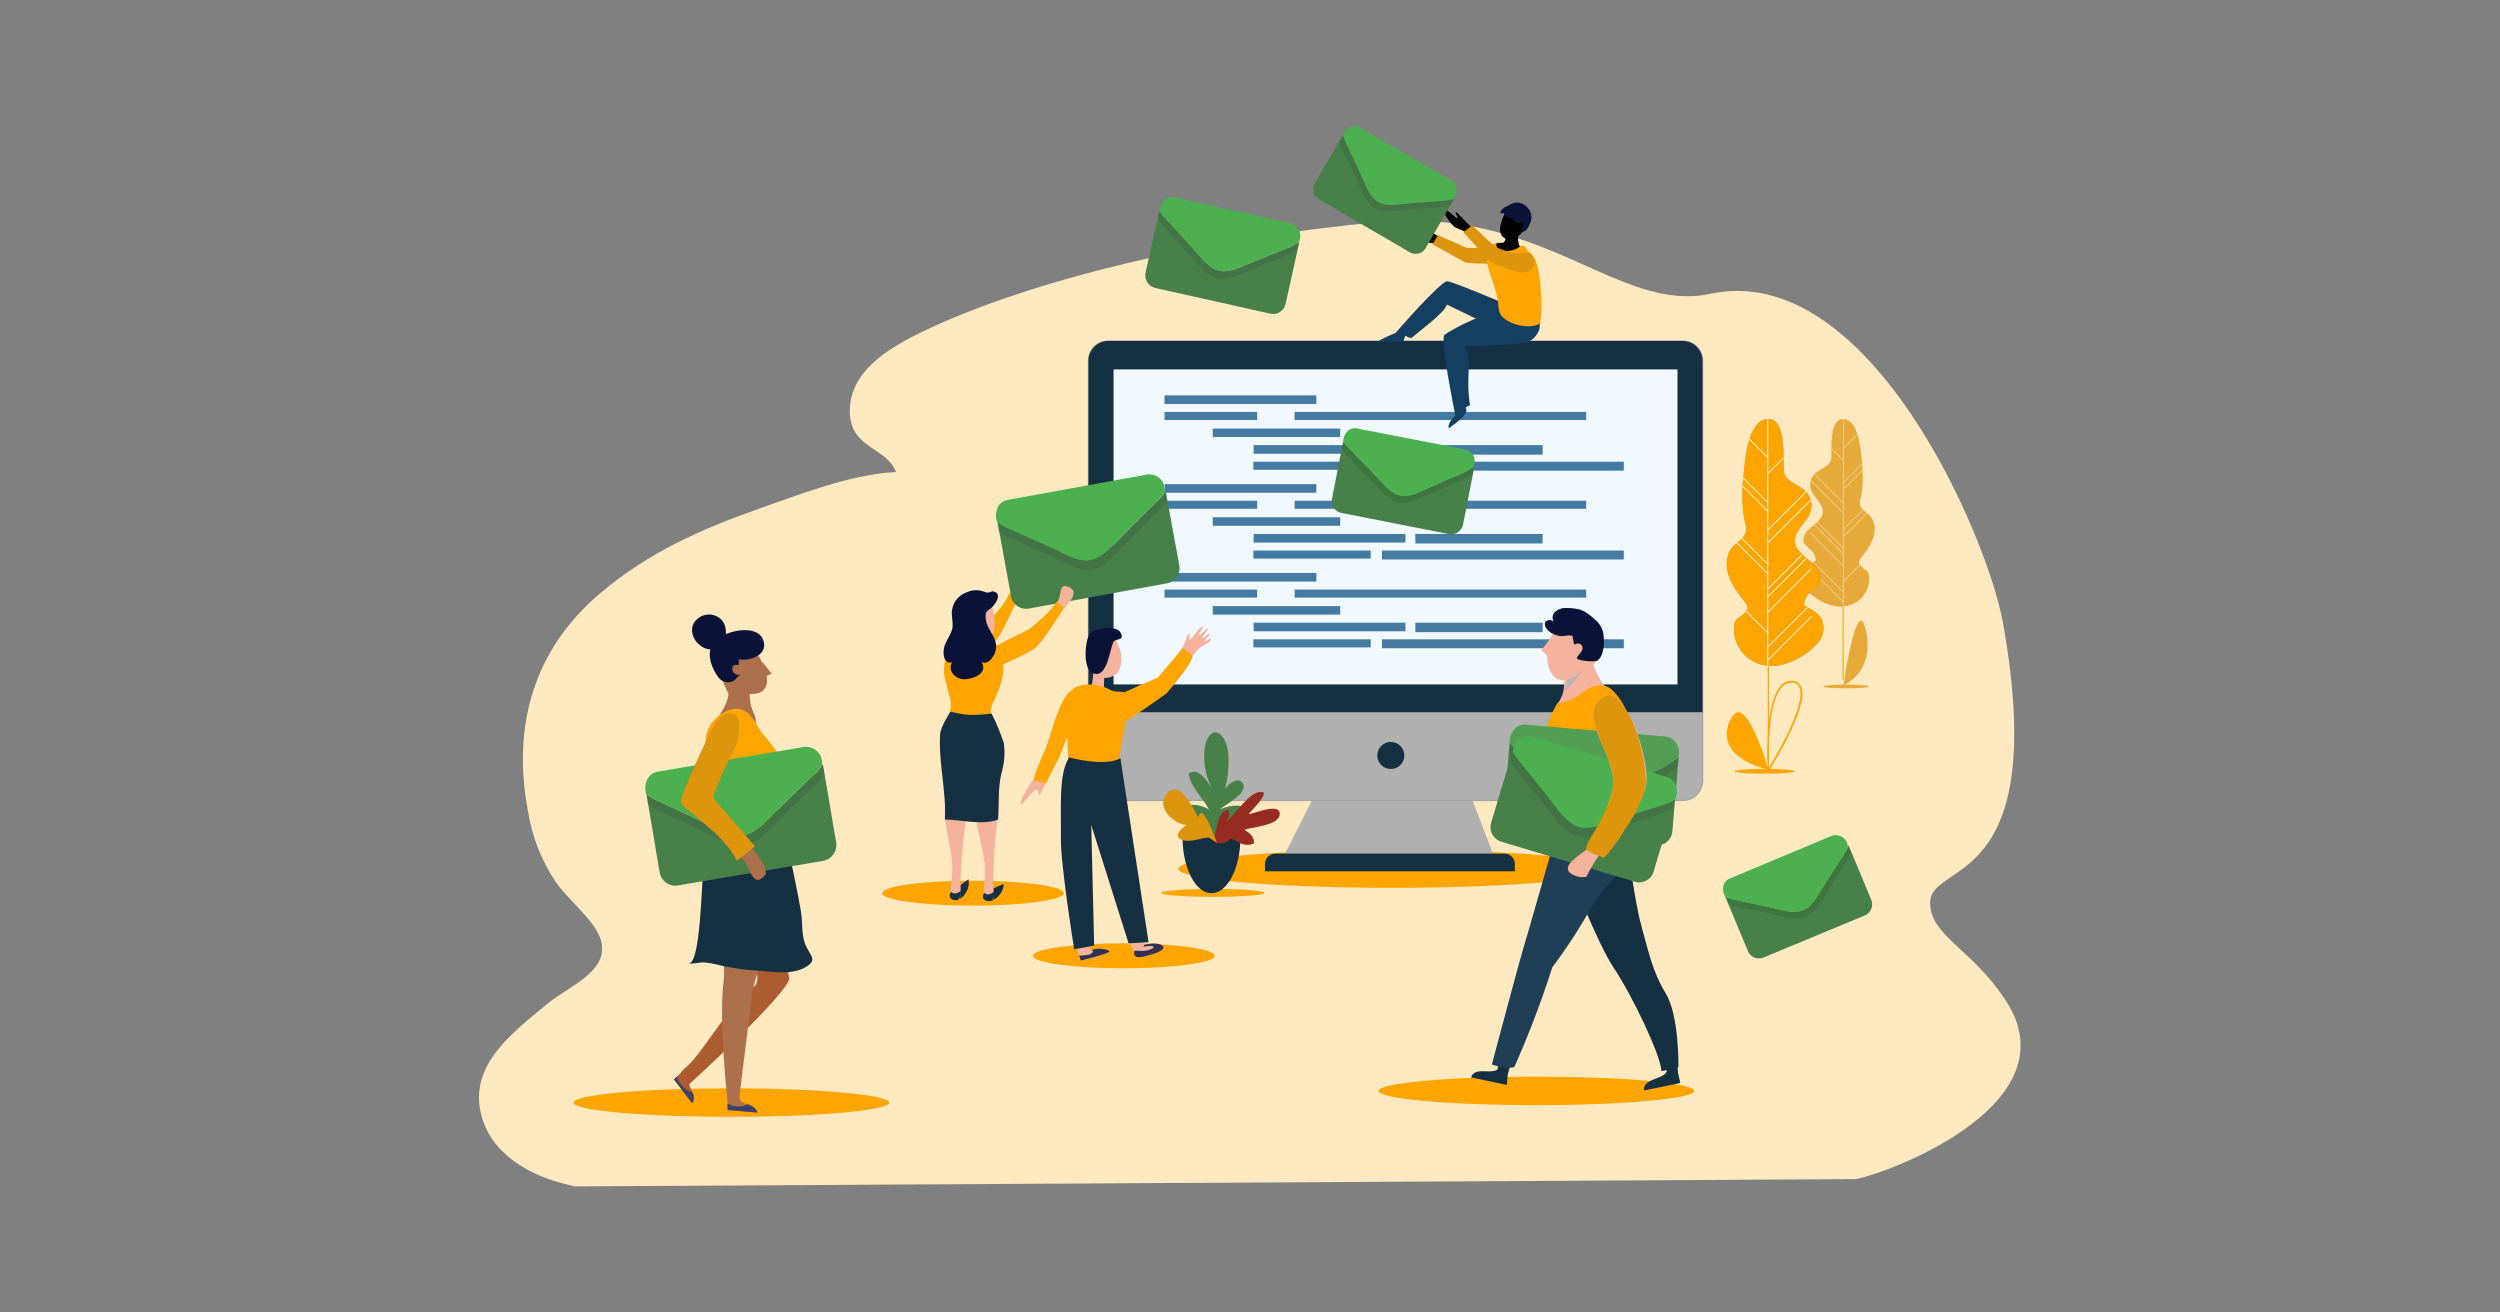 <?xml version="1.0" encoding="UTF-8" standalone="no"?>
<!DOCTYPE svg PUBLIC "-//W3C//DTD SVG 1.1//EN" "http://www.w3.org/Graphics/SVG/1.1/DTD/svg11.dtd">
<svg width="100%" height="100%" viewBox="0 0 1200 630" version="1.1" xmlns="http://www.w3.org/2000/svg" xmlns:xlink="http://www.w3.org/1999/xlink" xml:space="preserve" xmlns:serif="http://www.serif.com/" style="fill-rule:evenodd;clip-rule:evenodd;stroke-linejoin:round;stroke-miterlimit:2;">
    <rect x="0" y="0" width="1200" height="630" fill="#808080" stroke="none"/>
    <g transform="matrix(2.28,0,0,2.28,-110.456,4.84)">
        <g id="Layer_2">
            <g id="Layer_4">
                <path d="M408.554,59.725C389.148,63.86 373.69,41.61 339.21,44.61C303.83,47.7 265.91,56.54 242.84,67.61C235.79,71 226.94,76.05 227.38,85C227.75,92.43 235.13,92 237.07,97.26C227.89,97.64 216.7,101.97 208.07,105.03C195.88,109.35 184.99,114.18 174.91,122.68C160.85,134.52 156.22,150.55 159.58,168.56C160.424,173.925 162.424,179.044 165.44,183.56C167.89,187.15 173.16,191.21 174.71,195.13C177.47,202.13 168.22,205.43 163.76,209.13C156.58,215.13 147.19,221.87 149.71,232.38C151.77,240.95 160.21,245.52 168.17,247.32C168.52,247.4 168.92,247.51 169.34,247.64L439.244,246.108C448.55,244.017 484.187,229.701 470.902,208.814C463.825,197.689 454.81,195.013 454.79,187.944C454.766,178.988 480.151,185.609 470.168,129.202C466.931,110.91 441.991,52.602 408.554,59.725Z" style="fill:rgb(255,233,192);fill-rule:nonzero;"/>
                <g transform="matrix(-0.759,0,0,0.759,755.791,20.764)">
                    <g transform="matrix(1,0,0,1,1,1.13687e-13)">
                        <path d="M418.21,137.79C414.702,136.843 412.308,133.549 412.49,129.92C412.61,127.92 413.49,128.19 414.69,126.99C415.89,125.79 415.27,125.25 414.19,123.84C412.19,121.27 410.36,118.37 411.19,114.94C411.95,111.7 415.79,111.75 414.95,108.36C413.85,104 414.29,99.66 414.79,95.18C415.09,92.57 416.04,86.18 419.65,86.07C423.05,85.98 422.88,92.32 422.95,94.47C423.02,96.47 422.59,97.86 424.13,98.98C426.13,100.43 428.37,100.91 428.78,103.79C429.27,107.2 425.5,108.63 425.31,111.65C425.16,114.16 428.75,115.65 430.02,117.65C432.42,121.52 427.75,121.55 427.36,124.65C427.314,124.836 427.229,125.01 427.11,125.16C428.42,126.16 430.22,126.67 430.97,128.26C431.734,130.021 431.335,132.081 429.97,133.43C427.4,136.29 422.57,138.82 418.71,137.9L418.21,137.79Z" style="fill:rgb(230,170,59);fill-opacity:0.3;fill-rule:nonzero;"/>
                    </g>
                    <g transform="matrix(1,0,0,1,1,1.13687e-13)">
                        <path d="M418.21,137.79C414.702,136.843 412.308,133.549 412.49,129.92C412.61,127.92 413.49,128.19 414.69,126.99C415.89,125.79 415.27,125.25 414.19,123.84C412.19,121.27 410.36,118.37 411.19,114.94C411.95,111.7 415.79,111.75 414.95,108.36C413.85,104 414.29,99.66 414.79,95.18C415.09,92.57 416.04,86.18 419.65,86.07C423.05,85.98 422.88,92.32 422.95,94.47C423.02,96.47 422.59,97.86 424.13,98.98C426.13,100.43 428.37,100.91 428.78,103.79C429.27,107.2 425.5,108.63 425.31,111.65C425.16,114.16 428.75,115.65 430.02,117.65C432.42,121.52 427.75,121.55 427.36,124.65C427.314,124.836 427.229,125.01 427.11,125.16C428.42,126.16 430.22,126.67 430.97,128.26C431.734,130.021 431.335,132.081 429.97,133.43C427.4,136.29 422.57,138.82 418.71,137.9L418.21,137.79Z" style="fill:rgb(230,170,59);fill-rule:nonzero;"/>
                    </g>
                    <path d="M426.29,160.26C426.29,160.54 423.44,160.77 419.92,160.77C416.4,160.77 413.56,160.54 413.56,160.26C413.56,159.98 416.41,159.74 419.92,159.74C423.43,159.74 426.29,160 426.29,160.26Z" style="fill:rgb(230,170,59);fill-rule:nonzero;"/>
                    <g transform="matrix(1,0,0,1,1,1.13687e-13)">
                        <rect x="419.53" y="86.07" width="0.17" height="72.3" style="fill:rgb(241,219,178);"/>
                    </g>
                    <g transform="matrix(1,0,0,1,1,1.13687e-13)">
                        <path d="M419.68,112.26L428.68,103.26L428.62,103.07L419.62,112.07L419.68,112.26Z" style="fill:rgb(241,219,178);fill-rule:nonzero;"/>
                    </g>
                    <g transform="matrix(1,0,0,1,1,1.13687e-13)">
                        <path d="M419.68,109.52L427.68,101.52L427.56,101.4L419.56,109.4L419.68,109.52Z" style="fill:rgb(241,219,178);fill-rule:nonzero;"/>
                    </g>
                    <g transform="matrix(1,0,0,1,1,1.13687e-13)">
                        <path d="M419.68,121.94L426.94,114.68L426.81,114.56L419.56,121.82L419.68,121.94Z" style="fill:rgb(241,219,178);fill-rule:nonzero;"/>
                    </g>
                    <g transform="matrix(1,0,0,1,1,1.13687e-13)">
                        <path d="M419.56,97.52L419.68,97.64L422.92,94.4L422.92,94.16L419.56,97.52Z" style="fill:rgb(241,219,178);fill-rule:nonzero;"/>
                    </g>
                    <g transform="matrix(1,0,0,1,1,1.13687e-13)">
                        <path d="M419.56,123.47L419.68,123.59L427.82,115.45L427.68,115.34L419.56,123.47Z" style="fill:rgb(241,219,178);fill-rule:nonzero;"/>
                    </g>
                    <g transform="matrix(1,0,0,1,1,1.13687e-13)">
                        <path d="M428.78,127.58L419.56,136.8L419.68,136.93L428.9,127.7L428.78,127.58Z" style="fill:rgb(241,219,178);fill-rule:nonzero;"/>
                    </g>
                    <g transform="matrix(0.707,-0.707,0.707,0.707,38.84,335.77)">
                        <rect x="417.71" y="122.12" width="13.05" height="0.17" style="fill:rgb(241,219,178);"/>
                    </g>
                    <g transform="matrix(1,0,0,1,1,1.13687e-13)">
                        <path d="M419.77,116.71L414.22,111.16L414.1,111.28L419.65,116.83L419.77,116.71Z" style="fill:rgb(241,219,178);fill-rule:nonzero;"/>
                    </g>
                    <g transform="matrix(1,0,0,1,1,1.13687e-13)">
                        <path d="M419.77,118.72L413.17,112.11L413.03,112.22L419.65,118.84L419.77,118.72Z" style="fill:rgb(241,219,178);fill-rule:nonzero;"/>
                    </g>
                    <g transform="matrix(1,0,0,1,1,1.13687e-13)">
                        <path d="M419.77,131.14L415.12,126.49C415.09,126.542 415.057,126.592 415.02,126.64L419.65,131.26L419.77,131.14Z" style="fill:rgb(241,219,178);fill-rule:nonzero;"/>
                    </g>
                    <g transform="matrix(1,0,0,1,1,1.13687e-13)">
                        <path d="M419.56,134.06L419.68,134.18L428.06,125.8L427.91,125.72L419.56,134.06Z" style="fill:rgb(241,219,178);fill-rule:nonzero;"/>
                    </g>
                    <g transform="matrix(1,0,0,1,1,1.13687e-13)">
                        <path d="M415.7,90.41L419.65,94.35L419.77,94.23L415.77,90.23L415.7,90.41Z" style="fill:rgb(241,219,178);fill-rule:nonzero;"/>
                    </g>
                    <g transform="matrix(1,0,0,1,1,1.13687e-13)">
                        <path d="M419.77,103.73L414.43,98.39L414.43,98.62L419.67,103.85L419.77,103.73Z" style="fill:rgb(241,219,178);fill-rule:nonzero;"/>
                    </g>
                    <g transform="matrix(1,0,0,1,1,1.13687e-13)">
                        <path d="M419.77,105.56L414.3,100.09C414.305,100.17 414.305,100.25 414.3,100.33L419.66,105.68L419.77,105.56Z" style="fill:rgb(241,219,178);fill-rule:nonzero;"/>
                    </g>
                    <g transform="matrix(1,0,0,1,1,1.13687e-13)">
                        <rect x="419.58" y="138.04" width="0.28" height="20.33" style="fill:rgb(254,165,0);"/>
                    </g>
                    <g transform="matrix(0.765,0,0,1.487,98.765,-77.856)">
                        <path d="M420.71,159.89C420.71,159.89 415.71,142.03 412.54,149.83C410.627,154.536 413.997,157.226 416.971,158.619C418.926,159.534 420.71,159.89 420.71,159.89Z" style="fill:rgb(230,170,59);fill-rule:nonzero;"/>
                    </g>
                </g>
                <path d="M235.64,230C235.64,231.64 220.76,233 202.42,233C184.08,233 169.18,231.67 169.18,230C169.18,228.33 184.07,227 202.42,227C220.77,227 235.64,228.4 235.64,230Z" style="fill:rgb(254,165,0);fill-rule:nonzero;"/>
                <path d="M405.13,227.54C405.13,229.18 390.26,230.54 371.91,230.54C353.56,230.54 338.67,229.21 338.67,227.54C338.67,225.87 353.56,224.54 371.91,224.54C390.26,224.54 405.13,225.9 405.13,227.54Z" style="fill:rgb(254,165,0);fill-rule:nonzero;"/>
                <path d="M272.42,185.91C272.42,187.36 263.86,188.54 253.3,188.54C242.74,188.54 234.19,187.36 234.19,185.91C234.19,184.46 242.75,183.28 253.3,183.28C263.85,183.28 272.42,184.46 272.42,185.91Z" style="fill:rgb(254,165,0);fill-rule:nonzero;"/>
                <path d="M304.16,199.1C304.16,200.55 295.6,201.73 285.04,201.73C274.48,201.73 265.93,200.55 265.93,199.1C265.93,197.65 274.49,196.47 285.04,196.47C295.59,196.47 304.16,197.65 304.16,199.1Z" style="fill:rgb(254,165,0);fill-rule:nonzero;"/>
                <path d="M386.53,180.79C386.53,183.01 366.38,184.79 341.53,184.79C316.68,184.79 296.53,182.98 296.53,180.79C296.53,178.6 316.69,176.79 341.53,176.79C366.37,176.79 386.53,178.57 386.53,180.79Z" style="fill:rgb(254,165,0);fill-rule:nonzero;"/>
                <path d="M320.05,49.86C315.91,51.493 312.753,52.773 310.58,53.7C309.85,54.03 309.26,54.27 308.82,54.44C308.255,54.641 307.673,54.789 307.08,54.88C306.453,55.01 305.807,55.01 305.18,54.88C304.559,54.732 303.974,54.46 303.46,54.08C302.967,53.741 302.506,53.36 302.08,52.94C301.75,52.59 301.32,52.12 300.8,51.52C299.56,50.1 297.253,47.593 293.88,44C293.357,43.461 292.906,42.856 292.54,42.2L289.61,55.28C289.295,56.725 290.218,58.174 291.66,58.5L315.9,63.92C316.586,64.082 317.309,63.955 317.9,63.57C318.509,63.191 318.938,62.581 319.09,61.88L322,48.79C321.38,49.227 320.708,49.586 320,49.86L320.05,49.86Z" style="fill:rgb(72,128,74);fill-rule:nonzero;"/>
                <path d="M293.47,45.69C296.837,49.283 299.143,51.787 300.39,53.2C300.91,53.8 301.34,54.27 301.67,54.62C302.096,55.04 302.557,55.421 303.05,55.76C303.566,56.138 304.15,56.412 304.77,56.57C305.4,56.7 306.05,56.7 306.68,56.57C307.269,56.477 307.848,56.33 308.41,56.13C308.86,55.96 309.41,55.72 310.17,55.39C312.343,54.463 315.503,53.183 319.65,51.55C320.306,51.289 320.931,50.954 321.51,50.55C321.622,50.299 321.709,50.038 321.77,49.77C322.088,48.34 321.192,46.899 319.77,46.55L295.53,41.12C294.788,40.909 293.988,41.065 293.38,41.54C292.774,42.053 292.364,42.76 292.22,43.54C292.21,43.67 292.21,43.8 292.22,43.93C292.566,44.564 292.986,45.154 293.47,45.69Z" style="fill:rgb(51,51,51);fill-opacity:0.15;fill-rule:nonzero;"/>
                <path d="M293.84,44C297.22,47.587 299.527,50.09 300.76,51.51C301.28,52.11 301.71,52.59 302.04,52.93C302.46,53.356 302.923,53.737 303.42,54.07C303.936,54.448 304.52,54.722 305.14,54.88C305.771,55 306.419,55 307.05,54.88C307.64,54.785 308.219,54.634 308.78,54.43C309.23,54.26 309.78,54.02 310.54,53.7C312.713,52.76 315.873,51.477 320.02,49.85C320.676,49.589 321.301,49.254 321.88,48.85C321.99,48.602 322.077,48.344 322.14,48.08C322.299,47.392 322.168,46.669 321.78,46.08C321.404,45.473 320.798,45.043 320.1,44.89L295.86,39.47C295.118,39.259 294.318,39.415 293.71,39.89C293.102,40.401 292.692,41.109 292.55,41.89C292.523,42.022 292.506,42.156 292.5,42.29C292.877,42.911 293.327,43.485 293.84,44Z" style="fill:rgb(76,175,80);fill-rule:nonzero;"/>
                <path d="M363.17,178.69L318.42,178.69L326.23,163.23L357.25,163.23L363.17,178.69Z" style="fill:rgb(176,176,176);fill-rule:nonzero;"/>
                <path d="M317,177.58L365.18,177.58C366.376,177.58 367.36,178.564 367.36,179.76L367.36,181.32L314.77,181.32L314.77,179.749C314.77,178.559 315.75,177.579 316.94,177.579C316.96,177.579 316.98,177.579 317,177.58Z" style="fill:rgb(21,47,67);fill-rule:nonzero;"/>
                <path d="M406.87,73.81L406.87,162.26C406.87,164.515 405.015,166.37 402.76,166.37L281.74,166.37C279.482,166.37 277.621,164.518 277.61,162.26L277.61,73.81C277.615,71.541 279.481,69.675 281.75,69.67L402.75,69.67C405.014,69.681 406.87,71.546 406.87,73.81Z" style="fill:rgb(176,176,176);fill-rule:nonzero;stroke:rgb(164,164,164);stroke-width:0.3px;"/>
                <path d="M406.87,73.81L406.87,147.81L277.6,147.81L277.6,73.81C277.605,71.541 279.471,69.675 281.74,69.67L402.74,69.67C405.007,69.675 406.87,71.543 406.87,73.81Z" style="fill:rgb(21,47,67);fill-rule:nonzero;"/>
                <circle cx="341.25" cy="156.92" r="2.85" style="fill:rgb(21,47,67);"/>
                <g transform="matrix(-3.82857e-16,1,-1,-3.82857e-16,451.04,-233.43)">
                    <rect x="309.08" y="49.44" width="66.32" height="118.72" style="fill:rgb(241,249,255);"/>
                </g>
                <rect x="293.61" y="81.11" width="31.96" height="1.81" style="fill:rgb(69,122,163);"/>
                <rect x="293.61" y="84.6" width="19.51" height="1.7" style="fill:rgb(69,122,163);"/>
                <rect x="320.99" y="84.6" width="61.39" height="1.7" style="fill:rgb(69,122,163);"/>
                <rect x="303.76" y="88.1" width="26.83" height="1.79" style="fill:rgb(69,122,163);"/>
                <rect x="312.37" y="91.59" width="31.96" height="1.81" style="fill:rgb(69,122,163);"/>
                <rect x="346.42" y="91.59" width="26.79" height="2" style="fill:rgb(69,122,163);"/>
                <rect x="312.32" y="95.08" width="24.69" height="1.7" style="fill:rgb(69,122,163);"/>
                <rect x="339.37" y="95.08" width="50.93" height="1.88" style="fill:rgb(69,122,163);"/>
                <rect x="293.61" y="99.8" width="31.96" height="1.81" style="fill:rgb(69,122,163);"/>
                <rect x="293.61" y="103.29" width="19.51" height="1.7" style="fill:rgb(69,122,163);"/>
                <rect x="320.99" y="103.29" width="61.39" height="1.7" style="fill:rgb(69,122,163);"/>
                <rect x="303.76" y="106.78" width="26.83" height="1.79" style="fill:rgb(69,122,163);"/>
                <rect x="312.37" y="110.29" width="31.96" height="1.81" style="fill:rgb(69,122,163);"/>
                <rect x="346.42" y="110.29" width="26.79" height="2" style="fill:rgb(69,122,163);"/>
                <rect x="312.32" y="113.78" width="24.69" height="1.7" style="fill:rgb(69,122,163);"/>
                <rect x="339.37" y="113.78" width="50.93" height="1.88" style="fill:rgb(69,122,163);"/>
                <rect x="293.61" y="118.5" width="31.96" height="1.81" style="fill:rgb(69,122,163);"/>
                <rect x="293.61" y="121.99" width="19.51" height="1.7" style="fill:rgb(69,122,163);"/>
                <rect x="320.99" y="121.99" width="61.39" height="1.7" style="fill:rgb(69,122,163);"/>
                <rect x="303.76" y="125.48" width="26.83" height="1.79" style="fill:rgb(69,122,163);"/>
                <rect x="312.37" y="128.97" width="31.96" height="1.81" style="fill:rgb(69,122,163);"/>
                <rect x="346.42" y="128.97" width="26.79" height="2" style="fill:rgb(69,122,163);"/>
                <rect x="312.32" y="132.47" width="24.69" height="1.7" style="fill:rgb(69,122,163);"/>
                <rect x="339.37" y="132.47" width="50.93" height="1.88" style="fill:rgb(69,122,163);"/>
                <path d="M261.91,125.61C262.31,123.88 266.53,119.84 262.75,119.18C261.06,118.88 261.75,120.99 261.39,122.18C261.03,123.37 260.12,124.5 261.48,125.52L261.91,125.61Z" style="fill:rgb(245,178,156);fill-rule:nonzero;"/>
                <path d="M262.7,123.8C262.7,123.8 259.33,131.8 257.65,133.27C255.97,134.74 253.02,136.46 250.56,138.16C250.36,136.53 249.56,135.83 248.51,134.62C250.85,132.92 253.36,131.07 255.07,129.99C256.78,128.91 257.76,127.3 258.79,126.21C259.702,125.128 260.462,123.927 261.05,122.64C261.627,122.986 262.179,123.374 262.7,123.8Z" style="fill:rgb(254,165,0);fill-rule:nonzero;"/>
                <path d="M252.33,183C252.33,183 248.24,185.54 249.33,186.91C250.34,188.16 252.88,185.47 252.33,183Z" style="fill:rgb(21,47,67);fill-rule:nonzero;"/>
                <path d="M252.49,130.37C252.49,130.37 253.08,132.98 252.12,134.6C252.12,134.6 255.6,134.79 256.69,133.75L255.69,131.41C255.69,131.41 257.12,131.88 257.57,131.16C258.02,130.44 258.05,127 257.13,125.26C256.21,123.52 253.13,122.18 251.89,125.12C251.152,126.852 251.381,128.85 252.49,130.37Z" style="fill:rgb(245,178,156);fill-rule:nonzero;"/>
                <path d="M258.78,134.36C258.486,133.684 257.901,133.176 257.19,132.98C255.857,132.631 254.475,132.499 253.1,132.59C251.448,132.838 249.885,133.502 248.56,134.52C247.373,136.244 246.926,138.374 247.32,140.43C248.06,143.69 248.78,145.5 248.62,146.64C248.46,147.78 248.34,151.01 247.82,152.24C247.82,152.24 259.35,153.31 257.65,150.03C255.95,146.75 258.18,145.53 259.21,141.57C259.89,139.315 259.799,136.897 258.95,134.7C258.899,134.584 258.843,134.47 258.78,134.36Z" style="fill:rgb(254,165,0);fill-rule:nonzero;"/>
                <path d="M292.14,103.31C288.353,107.03 285.487,109.903 283.54,111.93C282.89,112.63 282.35,113.17 281.94,113.56C281.417,114.043 280.851,114.479 280.25,114.86C279.615,115.282 278.906,115.581 278.16,115.74C277.406,115.866 276.634,115.839 275.89,115.66C275.207,115.516 274.537,115.312 273.89,115.05C273.36,114.82 272.68,114.5 271.82,114.05C269.82,113.07 266.127,111.403 260.74,109.05C259.916,108.699 259.14,108.246 258.43,107.7L261.3,123.41C261.439,124.251 261.921,124.997 262.63,125.47C263.317,125.957 264.171,126.148 265,126L294.13,120.68C294.973,120.541 295.721,120.055 296.19,119.34C296.688,118.647 296.88,117.778 296.72,116.94L293.85,101.23C293.379,101.988 292.818,102.686 292.18,103.31L292.14,103.31Z" style="fill:rgb(72,128,74);fill-rule:nonzero;"/>
                <path d="M261,111.09C266.373,113.457 270.067,115.123 272.08,116.09C272.94,116.51 273.63,116.843 274.15,117.09C274.796,117.356 275.465,117.561 276.15,117.7C276.894,117.877 277.665,117.907 278.42,117.79C279.167,117.635 279.877,117.336 280.51,116.91C281.11,116.531 281.676,116.099 282.2,115.62C282.61,115.22 283.15,114.68 283.8,113.99C285.74,111.95 288.607,109.073 292.4,105.36C293.008,104.759 293.541,104.087 293.99,103.36C294.001,103.025 293.974,102.689 293.91,102.36C293.593,100.625 291.906,99.456 290.17,99.77L261.04,105.08C260.132,105.196 259.332,105.739 258.89,106.54C258.453,107.376 258.326,108.339 258.53,109.26C258.564,109.413 258.607,109.563 258.66,109.71C259.377,110.269 260.164,110.732 261,111.09Z" style="fill:rgb(51,51,51);fill-opacity:0.15;fill-rule:nonzero;"/>
                <path d="M260.67,109.1C266.043,111.473 269.737,113.14 271.75,114.1C272.603,114.513 273.293,114.847 273.82,115.1C274.467,115.364 275.136,115.568 275.82,115.71C276.564,115.887 277.335,115.917 278.09,115.8C278.838,115.647 279.548,115.348 280.18,114.92C280.783,114.541 281.352,114.109 281.88,113.63C282.29,113.23 282.82,112.69 283.47,111.99C285.423,109.99 288.293,107.117 292.08,103.37C292.685,102.766 293.218,102.095 293.67,101.37C293.674,101.035 293.648,100.7 293.59,100.37C293.258,98.645 291.581,97.487 289.85,97.79L260.72,103.1C259.81,103.216 259.007,103.758 258.56,104.56C258.127,105.397 258.003,106.361 258.21,107.28C258.239,107.434 258.283,107.584 258.34,107.73C259.055,108.284 259.838,108.745 260.67,109.1Z" style="fill:rgb(76,175,80);fill-rule:nonzero;"/>
                <path d="M271.35,127.57C272,125.92 276.75,122.57 273.11,121.33C271.48,120.79 271.83,122.98 271.33,124.08C270.83,125.18 269.74,126.19 270.95,127.4L271.35,127.57Z" style="fill:rgb(245,178,156);fill-rule:nonzero;"/>
                <path d="M272.4,125.89C272.4,125.89 267.91,133.32 266.04,134.55C264.17,135.78 261.04,137.04 258.33,138.37C258.33,136.73 257.65,135.92 256.81,134.57C259.36,133.23 262.11,131.76 263.96,130.94C265.81,130.12 266.96,128.66 268.19,127.72C269.244,126.778 270.166,125.699 270.93,124.51C271.452,124.935 271.943,125.396 272.4,125.89Z" style="fill:rgb(254,165,0);fill-rule:nonzero;"/>
                <path d="M248,150.11C247.177,153.52 247.222,157.082 248.13,160.47C249.02,164.22 247.43,166.4 247.34,168.81C247.25,171.22 248.75,176.81 248.92,179.81C249.09,182.81 248.04,186.95 248.92,187.05C249.8,187.15 250.05,187.59 250.57,186.91C250.687,185.854 250.717,184.791 250.66,183.73C250.727,180.097 251.001,176.471 251.48,172.87C252.077,169.286 252.312,165.651 252.18,162.02C252.197,159.83 252.374,157.644 252.71,155.48C253.046,153.316 250.19,149.51 248,150.11Z" style="fill:rgb(245,178,156);fill-rule:nonzero;"/>
                <path d="M248.7,185.59C248.7,185.59 249.17,186.54 250.7,185.48C250.7,185.48 250.89,187.48 249.59,187.39C248.84,187.338 248.477,187.03 248.408,186.616C248.358,186.312 248.467,185.95 248.7,185.59Z" style="fill:rgb(21,47,67);fill-rule:nonzero;"/>
                <path d="M259.77,184C259.77,184 256.041,185.205 255.856,186.616C255.836,186.769 255.858,186.924 255.93,187.08C256.59,188.51 259.71,186.52 259.77,184Z" style="fill:rgb(21,47,67);fill-rule:nonzero;"/>
                <path d="M254.12,150.35C253.383,153.781 253.513,157.342 254.5,160.71C255.5,164.44 253.94,166.65 253.91,169.07C253.88,171.49 255.51,177.07 255.76,179.98C256.01,182.89 255.05,187.14 255.93,187.22C256.81,187.3 257.07,187.73 257.57,187.04C257.66,185.982 257.66,184.918 257.57,183.86C257.552,180.229 257.739,176.6 258.13,172.99C258.638,169.39 258.786,165.749 258.57,162.12C258.53,159.93 258.653,157.741 258.94,155.57C259.227,153.399 256.31,149.7 254.12,150.35Z" style="fill:rgb(245,178,156);fill-rule:nonzero;"/>
                <path d="M255.68,185.8C255.68,185.8 256.17,186.75 257.68,185.65C257.68,185.65 257.92,187.65 256.62,187.58C255.32,187.51 255.15,186.67 255.68,185.8Z" style="fill:rgb(21,47,67);fill-rule:nonzero;"/>
                <path d="M255.19,122.31C255.42,122.37 255.65,122.44 255.9,122.53C256.33,122.69 256.1,122.66 256.57,122.61C257.04,122.56 257.21,122.31 257.57,122.39C259.66,122.82 257.9,125.21 257.11,125.88C256.32,126.55 255.98,126.41 255.93,127.63C255.956,128.592 256.235,129.531 256.74,130.35C257.74,132.06 258.74,133.67 257.74,135.7C257.26,136.64 256.15,137.97 255.02,137.16C256.59,139.47 253.6,140.76 251.67,140.88C249.74,141 247.82,139.18 248.89,137.31C247.14,137.75 246.95,135.63 247.16,134.41C247.37,133.19 248.27,132.02 248.76,130.79C249.25,129.56 248.86,128.45 248.83,127.14C248.744,125.076 250.054,123.194 252.02,122.56C253.009,122.088 254.139,121.999 255.19,122.31Z" style="fill:rgb(11,18,56);fill-rule:nonzero;"/>
                <path d="M259.23,160.84C258.53,164.03 258.78,167.18 258.59,170.42C255.07,171.69 250.92,170.42 247.36,170.42C247.71,164.51 246.01,158.5 246.36,152.49C246.44,150.9 248.55,147.69 248.55,147.69C249.81,148.034 251.099,148.265 252.4,148.38C254.005,148.419 255.61,148.325 257.2,148.1C258.235,150.127 259.104,152.233 259.8,154.4C260.069,156.563 259.875,158.758 259.23,160.84Z" style="fill:rgb(21,47,67);fill-rule:nonzero;"/>
                <g>
                    <path d="M357,97.17C353.193,98.783 350.29,100.05 348.29,100.97C347.62,101.29 347.08,101.53 346.67,101.7C346.152,101.9 345.616,102.051 345.07,102.15C344.485,102.263 343.885,102.263 343.3,102.15C342.719,102.022 342.168,101.781 341.68,101.44C341.213,101.148 340.775,100.813 340.37,100.44C340.06,100.13 339.65,99.7 339.15,99.16C337.957,97.867 335.753,95.593 332.54,92.34C332.043,91.849 331.61,91.298 331.25,90.7L328.85,102.92C328.819,103.079 328.803,103.24 328.803,103.401C328.803,104.603 329.669,105.642 330.85,105.86L353.5,110.32C353.657,110.35 353.816,110.365 353.975,110.365C355.179,110.365 356.223,109.502 356.45,108.32L358.85,96.1C358.291,96.502 357.687,96.838 357.05,97.1L357,97.17Z" style="fill:rgb(72,128,74);fill-rule:nonzero;"/>
                    <path d="M332.16,93.93C335.38,97.19 337.583,99.463 338.77,100.75C339.27,101.29 339.68,101.75 339.99,102.03C340.395,102.403 340.833,102.738 341.3,103.03C341.788,103.371 342.339,103.612 342.92,103.74C343.505,103.853 344.105,103.853 344.69,103.74C345.236,103.641 345.772,103.49 346.29,103.29C346.7,103.12 347.24,102.88 347.91,102.56C349.91,101.64 352.813,100.373 356.62,98.76C357.226,98.492 357.799,98.156 358.33,97.76C358.427,97.525 358.501,97.28 358.55,97.03C358.695,96.374 358.553,95.685 358.16,95.14C357.797,94.585 357.222,94.201 356.57,94.08L334,89.64C333.3,89.462 332.556,89.629 332,90.09C331.459,90.577 331.105,91.239 331,91.96C330.985,92.083 330.985,92.207 331,92.33C331.321,92.908 331.711,93.445 332.16,93.93Z" style="fill:rgb(3,70,6);fill-opacity:0.15;fill-rule:nonzero;"/>
                    <path d="M332.47,92.38C335.69,95.64 337.89,97.913 339.07,99.2C339.57,99.74 339.98,100.17 340.3,100.49C340.704,100.865 341.142,101.2 341.61,101.49C342.096,101.834 342.647,102.076 343.23,102.2C343.811,102.319 344.409,102.319 344.99,102.2C345.537,102.102 346.072,101.951 346.59,101.75C347.01,101.58 347.59,101.34 348.22,101.02C350.22,100.1 353.12,98.833 356.92,97.22C357.53,96.954 358.107,96.618 358.64,96.22C358.733,95.983 358.807,95.739 358.86,95.49C358.894,95.323 358.911,95.153 358.911,94.983C358.911,93.773 358.047,92.723 356.86,92.49L334.25,88.1C333.552,87.912 332.805,88.077 332.25,88.54C331.712,89.03 331.359,89.691 331.25,90.41L331.25,90.78C331.591,91.361 332,91.898 332.47,92.38Z" style="fill:rgb(76,175,80);fill-rule:nonzero;"/>
                </g>
                <g transform="matrix(0.832,-0.555,0.555,0.832,85.706,295.001)">
                    <path d="M357,97.17C353.193,98.783 350.29,100.05 348.29,100.97C347.62,101.29 347.08,101.53 346.67,101.7C346.152,101.9 345.616,102.051 345.07,102.15C344.485,102.263 343.885,102.263 343.3,102.15C342.719,102.022 342.168,101.781 341.68,101.44C341.213,101.148 340.775,100.813 340.37,100.44C340.06,100.13 339.65,99.7 339.15,99.16C337.957,97.867 335.753,95.593 332.54,92.34C332.043,91.849 331.61,91.298 331.25,90.7L328.85,102.92C328.819,103.079 328.803,103.24 328.803,103.401C328.803,104.603 329.669,105.642 330.85,105.86L353.5,110.32C353.657,110.35 353.816,110.365 353.975,110.365C355.179,110.365 356.223,109.502 356.45,108.32L358.85,96.1C358.291,96.502 357.687,96.838 357.05,97.1L357,97.17Z" style="fill:rgb(72,128,74);fill-rule:nonzero;"/>
                    <path d="M332.16,93.93C335.38,97.19 337.583,99.463 338.77,100.75C339.27,101.29 339.68,101.75 339.99,102.03C340.395,102.403 340.833,102.738 341.3,103.03C341.788,103.371 342.339,103.612 342.92,103.74C343.505,103.853 344.105,103.853 344.69,103.74C345.236,103.641 345.772,103.49 346.29,103.29C346.7,103.12 347.24,102.88 347.91,102.56C349.91,101.64 352.813,100.373 356.62,98.76C357.226,98.492 357.799,98.156 358.33,97.76C358.427,97.525 358.501,97.28 358.55,97.03C358.695,96.374 358.553,95.685 358.16,95.14C357.797,94.585 357.222,94.201 356.57,94.08L334,89.64C333.3,89.462 332.556,89.629 332,90.09C331.459,90.577 331.105,91.239 331,91.96C330.985,92.083 330.985,92.207 331,92.33C331.321,92.908 331.711,93.445 332.16,93.93Z" style="fill:rgb(3,70,6);fill-opacity:0.15;fill-rule:nonzero;"/>
                    <path d="M332.47,92.38C335.69,95.64 337.89,97.913 339.07,99.2C339.57,99.74 339.98,100.17 340.3,100.49C340.704,100.865 341.142,101.2 341.61,101.49C342.096,101.834 342.647,102.076 343.23,102.2C343.811,102.319 344.409,102.319 344.99,102.2C345.537,102.102 346.072,101.951 346.59,101.75C347.01,101.58 347.59,101.34 348.22,101.02C350.22,100.1 353.12,98.833 356.92,97.22C357.53,96.954 358.107,96.618 358.64,96.22C358.733,95.983 358.807,95.739 358.86,95.49C358.894,95.323 358.911,95.153 358.911,94.983C358.911,93.773 358.047,92.723 356.86,92.49L334.25,88.1C333.552,87.912 332.805,88.077 332.25,88.54C331.712,89.03 331.359,89.691 331.25,90.41L331.25,90.78C331.591,91.361 332,91.898 332.47,92.38Z" style="fill:rgb(76,175,80);fill-rule:nonzero;"/>
                </g>
                <path d="M352.32,48.1C351.11,47.8 348.32,45.6 348.1,45.84C347.88,46.08 348.88,46.73 348.7,46.92C348.52,47.11 346.12,45.57 345.65,45.84C345.18,46.11 347.2,48.08 348.32,48.7C349.2,49.18 353.32,49.11 353.12,50.54L352.32,48.1Z" style="fill-rule:nonzero;"/>
                <path d="M351.21,47.4L350,49.29L357,53.18C357,53.18 359.76,53.43 361.85,53.37C362.552,53.383 363.252,53.32 363.94,53.18C365.54,52.74 366.55,50.79 365.13,49.49C363.71,48.19 362.13,49.9 360.67,50.04C359.499,50.134 358.321,50.134 357.15,50.04L351.21,47.4Z" style="fill:rgb(221,149,14);fill-rule:nonzero;"/>
                <path d="M370.32,63.52C365.72,60.6 353.57,67.52 352.56,68.37C351.78,68.99 353.5,78.46 354.36,82.95C354.63,84.36 354.82,85.29 354.82,85.29C354.82,85.29 353.06,87.06 353.45,88.03C353.45,88.03 357.92,85.12 357.07,83.9C356.9,83.76 357,83.47 357.92,83.22C356.86,76.45 358.73,72.86 356.55,70.83C356.55,70.83 368.27,70.53 369.81,69.94C371.35,69.35 374.92,66.44 370.32,63.52Z" style="fill:rgb(20,63,97);fill-rule:nonzero;"/>
                <path d="M371.36,64.42C371.36,64.42 354.2,57 353.09,57.09C351.52,57.27 342.23,67.99 342.23,67.99C340.923,68.471 339.667,69.081 338.48,69.81L343.84,69.87L344.29,68.54C344.29,68.54 345.4,69.24 345.67,68.98C346.46,68.2 353.04,63.4 353.02,61.98L366.54,68.5C366.54,68.5 371.43,68.37 371.36,64.42Z" style="fill:rgb(20,63,97);fill-rule:nonzero;"/>
                <path d="M368.14,45.7C368.14,46.76 367.78,48.92 368.44,49.8C369.1,50.68 372.18,51.88 371.04,53.21C370.173,53.891 369.135,54.32 368.04,54.45C366.265,54.913 364.393,54.839 362.66,54.24C361.782,53.934 361.267,53.008 361.47,52.1C361.63,51.5 362.12,51.24 362.47,50.75C362.82,50.26 362.9,49.42 363.58,49.11C364.03,48.91 364.74,49.11 365.1,48.87C365.46,48.63 365.57,47.7 365.57,47.28C365.52,45.9 367.43,44.88 368.14,45.7Z" style="fill-rule:nonzero;"/>
                <path d="M368.06,47.27C368.031,46.874 368.031,46.476 368.06,46.08C367.19,45.71 365.78,46.59 365.47,47.79C365.47,47.89 365.47,47.99 365.42,48.09C365.415,48.177 365.415,48.263 365.42,48.35L365.11,48.86C365.284,49.304 365.695,49.614 366.17,49.66C366.93,49.7 367.72,48 368.06,47.27Z" style="fill-rule:nonzero;"/>
                <path d="M365.19,43C365.19,43 363.19,46.59 365.03,47.9C366.87,49.21 368.36,47.47 369.38,46.19C370.52,44.74 370.65,44.19 368.47,42.62C368.07,42.243 367.54,42.034 366.99,42.034C366.267,42.034 365.59,42.397 365.19,43Z" style="fill-rule:nonzero;"/>
                <path d="M364.25,42.7C364.63,41.48 365.85,41.12 367.07,41.06C367.645,40.993 368.226,41.131 368.71,41.45C369.228,41.943 369.593,42.575 369.76,43.27L364.25,42.7Z" style="fill:rgb(11,18,56);fill-rule:nonzero;"/>
                <path d="M369.91,41.45C367.44,39.12 365.21,41.89 365.21,41.89C365.147,41.989 365.1,42.097 365.07,42.21C364.77,43.27 366.12,43.94 366.98,43.7C366.64,43.79 367.39,44.55 367.47,44.6C367.93,44.88 368.47,44.7 368.87,44.86L368.97,44.86L369.09,44.96C369.44,45.37 368.74,46.25 368.73,46.81C369.511,46.651 370.141,46.067 370.36,45.3C371.167,44.084 370.976,42.447 369.91,41.45Z" style="fill:rgb(11,18,56);fill-rule:nonzero;"/>
                <path d="M358.61,45.9C357.47,45.29 355.2,42.38 354.94,42.56C354.68,42.74 355.5,43.66 355.27,43.8C355.04,43.94 353.01,41.8 352.47,41.94C351.93,42.08 353.47,44.59 354.47,45.5C355.23,46.2 359.42,47.17 358.83,48.5L358.61,45.9Z" style="fill-rule:nonzero;"/>
                <path d="M372.32,63.16C372.32,63.16 374.18,70.01 368.18,70.16L364.74,62.72L372.32,63.16Z" style="fill:rgb(20,63,97);fill-rule:nonzero;"/>
                <path d="M366.1,65.56C363.48,64.16 364.17,63.06 363.65,60.47C363.13,57.88 362.41,56.77 361.52,53.29C360.63,49.81 363.52,49.11 363.52,49.11C363.52,49.11 363.02,50.22 364.87,50.65C366.128,50.85 367.416,50.544 368.45,49.8C369.484,49.056 369.86,50.56 370.29,50.87C371.86,51.96 372.29,54.34 372.55,56.11C373.03,59.55 373.14,64.95 372.61,65.85C372.08,66.75 368.72,67 366.1,65.56Z" style="fill:rgb(254,165,0);fill-rule:nonzero;"/>
                <path d="M366.77,47C365.917,47.028 365.105,46.625 364.61,45.93C364.115,45.235 364.41,47.04 365.1,47.35C365.79,47.66 366.77,47 366.77,47Z" style="fill-rule:nonzero;"/>
                <path d="M358.36,45.33L356.56,46.77L362.07,52.94C362.07,52.94 364.68,54.11 366.75,54.76C367.437,55.004 368.147,55.175 368.87,55.27C370.59,55.38 372.23,53.81 371.28,52.06C370.33,50.31 368.28,51.46 366.72,51.06C365.541,50.757 364.388,50.362 363.27,49.88L358.36,45.33Z" style="fill:rgb(221,149,14);fill-rule:nonzero;"/>
                <path d="M381.37,127.29C379.28,126.91 376.3,129.16 375.47,131.05C374.775,132.393 373.908,133.641 372.89,134.76L374.16,135.87C374.16,135.87 374.05,140.41 377.01,141.05C378.9,141.46 382.01,140.14 383.61,138.22C385.79,135.55 385.31,134.39 385.13,132.36C384.97,130.54 383.45,128.04 381.78,127.36C381.646,127.322 381.509,127.298 381.37,127.29Z" style="fill:rgb(245,178,156);fill-rule:nonzero;"/>
                <path d="M382.55,134.89C382.07,137.49 379.55,139.59 377.71,141.46C377.864,143.264 377.25,145.051 376.02,146.38C375.49,146.98 380.78,145.38 381.27,145.28C382.55,144.95 384.67,144.88 385.66,143.95C386.65,143.02 387.03,143.12 386.22,142.2C385,140.81 383.72,138.2 382.96,134.09L382.55,134.89Z" style="fill:rgb(245,178,156);fill-rule:nonzero;"/>
                <path d="M381.66,138.54C380.841,139.712 379.666,140.588 378.31,141.04C378.305,141.871 378.128,142.691 377.79,143.45C379.385,142.079 380.699,140.411 381.66,138.54Z" style="fill:rgb(185,179,192);fill-rule:nonzero;"/>
                <path d="M401.71,223.68L402.19,225.88L394.59,227.43C394.59,227.43 394,226 396.91,225C399.82,224 399.28,223.22 399.28,223.22L398.73,219.98L401.44,218.87L401.71,223.68Z" style="fill:rgb(21,47,67);fill-rule:nonzero;"/>
                <path d="M378.81,181.23C378.81,181.23 384.81,196.62 388.12,201.54C392,207.3 398.12,220.06 398.22,223.39L401.8,222.54C401.8,222.54 402,211.7 399.12,207C396.24,202.3 395.38,197.69 393.95,192.6C392.52,187.51 391,175.13 391,175.13C391,175.13 375.57,169.66 378.81,181.23Z" style="fill:rgb(21,47,67);fill-rule:nonzero;"/>
                <path d="M365.86,224.13L365.66,226.27L358.2,224.72C358.2,224.72 358.1,223.23 361.07,223.41C364.04,223.59 363.77,222.73 363.77,222.73L364.23,219.64L367.05,219.69L365.86,224.13Z" style="fill:rgb(21,47,67);fill-rule:nonzero;"/>
                <path d="M376.74,171.1C376.74,171.1 369.32,197.18 369.12,197.59C368.92,198 362.52,221.98 362.52,221.98C362.52,221.98 365.43,223.04 367.25,222.52C370.294,215.67 372.965,208.659 375.25,201.52C378.413,197.291 381.283,192.85 383.84,188.23C386.45,183.81 392.46,180.85 391.68,170.8C390.9,160.75 377.58,165.25 376.74,171.1Z" style="fill:rgb(31,63,87);fill-rule:nonzero;"/>
                <path d="M381,164.41C381.86,160.71 376.35,157.47 372.91,156.6C372.864,159.029 373.079,161.456 373.55,163.84C377.28,165.35 380.61,166.12 381,164.41Z" style="fill:rgb(205,216,228);fill-rule:nonzero;"/>
                <path d="M376.28,146C374.723,148.554 373.703,151.399 373.28,154.36C373.059,157.205 373.313,160.068 374.03,162.83C374.61,165.48 374.37,168.47 374.51,171.19C374.61,172.99 374.99,174.77 374.96,176.57C376.429,175.991 378.003,175.725 379.58,175.79C382.42,175.66 385.25,175.44 388.1,175.43C389.01,175.43 391.48,176.07 391.67,174.86C391.81,174.01 391.67,173.1 391.74,172.25C391.81,171.4 391.96,170.71 392.04,169.92C392.16,168.86 392.53,167.72 391.98,166.73C391.431,165.87 391.064,164.907 390.9,163.9C390.44,160.69 390.99,157.16 391.34,153.96C391.94,148.37 390.26,145.74 388.15,143.44C386.04,141.14 383.32,142.3 381.43,143.78C379.54,145.26 378.75,145.37 376.28,146Z" style="fill:rgb(254,165,0);fill-rule:nonzero;"/>
                <path d="M399.73,158.74C395.137,161.307 391.647,163.307 389.26,164.74C388.46,165.233 387.81,165.613 387.31,165.88C386.672,166.214 386.002,166.482 385.31,166.68C384.598,166.927 383.843,167.029 383.09,166.98C382.339,166.896 381.612,166.665 380.95,166.3C380.316,165.989 379.713,165.617 379.15,165.19C378.71,164.84 378.15,164.35 377.42,163.73C375.747,162.27 372.653,159.71 368.14,156.05C367.444,155.496 366.819,154.858 366.28,154.15L364.94,169.91C364.797,171.653 366.108,173.207 367.85,173.36L397.07,175.84C398.811,175.989 400.367,174.681 400.52,172.94L401.86,157.17C401.218,157.776 400.502,158.301 399.73,158.73L399.73,158.74Z" style="fill:rgb(72,128,74);fill-rule:nonzero;"/>
                <path d="M368,158.09C372.507,161.757 375.6,164.32 377.28,165.78C377.99,166.4 378.56,166.89 379.01,167.24C379.571,167.665 380.17,168.036 380.8,168.35C381.465,168.715 382.196,168.943 382.95,169.02C383.706,169.07 384.464,168.968 385.18,168.72C385.871,168.52 386.541,168.252 387.18,167.92C387.67,167.65 388.32,167.27 389.12,166.78C391.513,165.34 395.003,163.34 399.59,160.78C400.308,160.367 400.978,159.878 401.59,159.32C401.68,159.01 401.74,158.692 401.77,158.37C401.908,156.628 400.6,155.078 398.86,154.92L369.64,152.43C368.74,152.301 367.83,152.614 367.2,153.27C366.568,153.958 366.196,154.847 366.15,155.78C366.14,155.933 366.14,156.087 366.15,156.24C366.686,156.933 367.307,157.554 368,158.09Z" style="fill:rgb(51,51,51);fill-opacity:0.15;fill-rule:nonzero;"/>
                <path d="M368.14,156.1C372.647,159.76 375.74,162.32 377.42,163.78C378.13,164.41 378.7,164.89 379.15,165.24C379.711,165.665 380.31,166.036 380.94,166.35C381.604,166.718 382.335,166.949 383.09,167.03C383.846,167.08 384.604,166.978 385.32,166.73C386.009,166.528 386.679,166.264 387.32,165.94C387.81,165.67 388.46,165.28 389.26,164.79C391.647,163.35 395.137,161.35 399.73,158.79C400.452,158.384 401.123,157.894 401.73,157.33C401.82,157.02 401.88,156.702 401.91,156.38C402.048,154.638 400.74,153.088 399,152.93L369.78,150.45C368.881,150.319 367.972,150.628 367.34,151.28C366.708,151.968 366.336,152.857 366.29,153.79C366.28,153.943 366.28,154.097 366.29,154.25C366.829,154.94 367.45,155.561 368.14,156.1Z" style="fill:rgb(82,158,85);fill-rule:nonzero;"/>
                <path d="M398.72,167.26C393.7,168.833 389.873,170.077 387.24,170.99C386.36,171.31 385.64,171.55 385.1,171.72C384.423,171.908 383.73,172.032 383.03,172.09C382.277,172.184 381.512,172.13 380.78,171.93C380.046,171.701 379.366,171.327 378.78,170.83C378.222,170.396 377.709,169.907 377.25,169.37C376.89,168.94 376.42,168.37 375.86,167.59C374.527,165.817 372.02,162.677 368.34,158.17C367.774,157.485 367.293,156.732 366.91,155.93L362.37,171.08C362.276,171.385 362.228,171.703 362.228,172.022C362.228,173.43 363.16,174.679 364.51,175.08L392.61,183.5C393.415,183.762 394.295,183.671 395.03,183.25C395.791,182.869 396.355,182.181 396.58,181.36L401.12,166.21C400.364,166.671 399.555,167.037 398.71,167.3L398.72,167.26Z" style="fill:rgb(72,128,74);fill-rule:nonzero;"/>
                <path d="M367.77,160.12C371.437,164.627 373.94,167.767 375.28,169.54C375.84,170.3 376.28,170.89 376.67,171.32C377.129,171.857 377.642,172.346 378.2,172.78C378.787,173.275 379.467,173.649 380.2,173.88C380.929,174.08 381.69,174.134 382.44,174.04C383.143,173.981 383.84,173.857 384.52,173.67C385.06,173.5 385.77,173.26 386.66,172.94C389.287,172.027 393.11,170.783 398.13,169.21C398.927,168.96 399.695,168.625 400.42,168.21C400.572,167.926 400.696,167.628 400.79,167.32C401.299,165.636 400.333,163.831 398.65,163.32L370.55,154.9C369.697,154.588 368.744,154.703 367.99,155.21C367.235,155.756 366.693,156.548 366.46,157.45C366.416,157.601 366.383,157.755 366.36,157.91C366.738,158.702 367.211,159.444 367.77,160.12Z" style="fill:rgb(51,51,51);fill-opacity:0.15;fill-rule:nonzero;"/>
                <path d="M368.34,158.2C372.013,162.713 374.52,165.853 375.86,167.62C376.42,168.38 376.86,168.97 377.25,169.4C377.712,169.935 378.224,170.424 378.78,170.86C379.366,171.357 380.046,171.731 380.78,171.96C381.509,172.159 382.27,172.214 383.02,172.12C383.724,172.06 384.42,171.933 385.1,171.74C385.64,171.58 386.36,171.34 387.24,171.02C389.867,170.113 393.693,168.87 398.72,167.29C399.515,167.042 400.279,166.707 401,166.29C401.156,166.008 401.28,165.71 401.37,165.4C401.632,164.59 401.537,163.706 401.11,162.97C400.731,162.217 400.052,161.658 399.24,161.43L371.13,153C370.277,152.688 369.324,152.803 368.57,153.31C367.811,153.854 367.266,154.647 367.03,155.55C366.989,155.701 366.959,155.855 366.94,156.01C367.316,156.794 367.786,157.53 368.34,158.2Z" style="fill:rgb(76,175,80);fill-rule:nonzero;"/>
                <path d="M391.11,147.88C389.53,145.29 387.52,142.58 384.85,145.55C382.18,148.52 385.76,153.87 387.22,158.3C388.68,162.73 388.08,163.72 387.22,166.54C386.36,169.36 383.81,175.54 382.55,176.65C381.29,177.76 376.79,180.17 379.23,181.83C380.186,182.437 381.335,182.666 382.45,182.47C383.02,181.222 383.689,180.022 384.45,178.88C386.06,176.6 387.96,174.66 389.64,172.45C391.728,169.936 393.442,167.134 394.73,164.13C396.018,161.126 393.67,152.1 391.11,147.88Z" style="fill:rgb(245,178,156);fill-rule:nonzero;"/>
                <path d="M391.11,147.88C389.53,145.29 387.52,142.58 384.85,145.55C382.18,148.52 385.76,153.87 387.22,158.3C388.68,162.73 388.08,163.72 387.22,166.54C386.54,168.412 385.694,170.22 384.69,171.94C384.35,172.57 382.38,175.59 382.36,176.3C382.36,177.43 385.3,177.94 386.03,178.48C386.98,177.85 388.17,175.92 388.89,175.02C389.79,173.9 390.35,172.63 391.22,171.47C392.748,169.208 393.937,166.736 394.75,164.13C395.563,161.524 393.67,152.1 391.11,147.88Z" style="fill:rgb(221,149,14);fill-rule:nonzero;"/>
                <path d="M379.57,131.81C378.8,131.44 377.99,131.81 377.19,131.81C376.211,131.752 375.276,131.384 374.52,130.76C374.04,130.36 373.37,129.41 373.83,128.76C374.307,128.301 375.073,128.301 375.55,128.76C374.65,127.13 376.33,125.98 377.8,125.87C378.654,125.85 379.507,125.911 380.35,126.05C381.93,126.21 383.54,127.65 384.65,128.68C385.533,129.579 386.044,130.78 386.08,132.04C386.21,133.49 386.08,136.04 384.7,136.97C384.22,137.28 380.13,137.02 380.43,136.33C380.73,135.64 381.78,134.99 381.6,134.05C381.472,133.63 381.082,133.34 380.643,133.34C380.39,133.34 380.145,133.437 379.96,133.61C379.6,133.25 379.73,132.44 379.49,131.94L379.57,131.81Z" style="fill:rgb(11,18,56);fill-rule:nonzero;"/>
                <path d="M294.7,140.57C294.56,140.405 294.445,140.219 294.36,140.02C293.76,138.77 295.26,137.3 295.94,136.46C296.698,135.529 297.32,134.495 297.79,133.39C298.03,132.86 298.28,131.48 298.79,131.22C299.07,131.47 298.5,133.28 299.38,132.15C300.05,131.29 301.27,129.72 301.62,129.83C301.97,129.94 300.71,131.24 300.89,131.51C301.07,131.78 302.57,130.02 302.77,130.23C302.97,130.44 301.44,131.84 301.62,132.06C301.92,132.43 302.74,131.11 303.01,131.32C303.28,131.53 302.25,132.32 302.01,132.87C302.52,133.06 303.24,131.87 303.32,132.48C303.4,133.09 301.51,133.83 300.95,134.33C299.924,135.255 299.126,136.405 298.62,137.69C298.21,138.74 296.08,142.18 294.7,140.57Z" style="fill:rgb(245,178,156);fill-rule:nonzero;"/>
                <path d="M268.68,162.05C268.425,163.288 267.903,164.455 267.15,165.47C267.2,164.89 267.35,165.04 266.85,164.24C266.35,163.44 264.04,167.15 263.4,167.17C262.76,167.19 265.29,162.3 266.65,161.42L268.68,162.05Z" style="fill:rgb(245,178,156);fill-rule:nonzero;"/>
                <path d="M274.48,143.27C272.37,142.68 269.68,152.11 269.27,153.52C268.43,156.41 266.63,159.35 266.04,162.17C266.931,162.334 267.809,162.558 268.67,162.84C270.16,159.44 271.27,158.14 272.09,155.57C272.792,153.656 273.638,151.797 274.62,150.01L274.48,143.27Z" style="fill:rgb(254,165,0);fill-rule:nonzero;"/>
                <path d="M278,137.9C279.36,139.5 278,143.27 277.33,145.11C278.459,144.855 279.631,144.855 280.76,145.11C280.91,142.85 280.76,139.73 281.27,138.11L278,137.9Z" style="fill:rgb(245,178,156);fill-rule:nonzero;"/>
                <path d="M289,199.25C289.92,199.19 294.79,197.91 293,196.85C291.8,196.15 289.31,196.59 288.24,197.35L289,199.25Z" style="fill:rgb(46,48,84);fill-rule:nonzero;"/>
                <path d="M287.51,191.69C287.062,191.737 286.642,191.935 286.32,192.25C284.66,193.61 286.21,196.4 287.01,197.79C287.81,199.18 291.37,199.65 291.33,197.25C291.33,196.78 289.33,197.16 289.1,197.19C289.67,197.11 289.57,191.6 287.51,191.69Z" style="fill:rgb(245,178,156);fill-rule:nonzero;"/>
                <path d="M276,200.12C277.52,199.74 280.36,199.49 281.13,197.95C280.138,197.596 279.05,197.613 278.07,198C277.975,196.842 277.818,195.691 277.6,194.55C277.49,193.24 277.41,191.93 277.39,190.62C277.32,187.84 272.67,191.76 276,200.12Z" style="fill:rgb(245,178,156);fill-rule:nonzero;"/>
                <path d="M284.2,143.5C284.32,143.49 284.44,143.49 284.56,143.5C285.67,143.73 285.98,144.25 285.93,145.38C285.74,149.13 284.72,152.99 284.18,156.68C283.87,158.8 285.27,160.25 284.23,162.15C283.173,163.55 281.584,164.455 279.84,164.65C278.004,164.847 276.165,164.287 274.75,163.1C273.08,161.59 273.31,159.24 273.31,157.18C273.31,153.68 272.63,150.56 273.12,147.05C273.31,145.67 273.12,144.05 274.21,143.05C275.89,141.5 279.02,141.9 281,142.56C281.63,142.77 282.2,143.22 282.85,143.37C283.295,143.458 283.747,143.502 284.2,143.5Z" style="fill:rgb(254,165,0);fill-rule:nonzero;"/>
                <path d="M284.32,157.5L290.25,196.24L286.04,196.47L278.18,171.55L278.8,196.94L274.59,197.72C274.59,197.72 271.69,179.88 271.79,174.2C271.89,168.52 271.23,160.72 273.53,157.34C273.53,157.34 281.13,159.4 284.32,157.5Z" style="fill:rgb(21,47,67);fill-rule:nonzero;"/>
                <path d="M278.86,139C279.39,141.54 283.34,140.66 284.02,139.06C284.79,137.311 284.709,135.301 283.8,133.62C283.05,131.18 282.37,130.75 280.58,130.62C280.58,130.62 277.28,131.47 278.86,139Z" style="fill:rgb(245,178,156);fill-rule:nonzero;"/>
                <path d="M275.64,199.08C276.354,199.049 277.065,198.975 277.77,198.86C278.08,198.79 279.07,198.07 278.26,197.98C278.98,197.37 281.26,197.57 281.98,198.1C282.55,198.51 275.98,200.1 275.98,200.1C275.89,199.78 275.76,199.43 275.64,199.08Z" style="fill:rgb(46,48,84);fill-rule:nonzero;"/>
                <path d="M282.87,133C282.01,134.71 281.59,140.64 278.63,139.66C276.38,138.92 276.79,133.17 277.79,131.46C278.61,130.05 283.38,129.46 284.29,130.96C285.44,132.84 283.23,132.25 282.87,133Z" style="fill:rgb(11,18,56);fill-rule:nonzero;"/>
                <path d="M299.52,135.88C299.62,137.42 294.01,143.88 294.01,143.88C294.01,143.88 286.96,148.99 284.18,150.38C284.158,148.426 283.649,146.508 282.7,144.8C285.36,143.41 292.18,140.54 292.18,140.54C292.18,140.54 296.46,135.54 297.4,134.33C297.81,134.58 299.52,135.88 299.52,135.88Z" style="fill:rgb(254,165,0);fill-rule:nonzero;"/>
                <path d="M291.64,197C290.56,198.33 288.73,198.08 287.28,198C286.65,200.34 289.97,199.16 290.99,198.43L291.64,197Z" style="fill:rgb(46,48,84);fill-rule:nonzero;"/>
                <g>
                    <g transform="matrix(1,0,0,1,1,1.13687e-13)">
                        <path d="M418.21,137.79C414.702,136.843 412.308,133.549 412.49,129.92C412.61,127.92 413.49,128.19 414.69,126.99C415.89,125.79 415.27,125.25 414.19,123.84C412.19,121.27 410.36,118.37 411.19,114.94C411.95,111.7 415.79,111.75 414.95,108.36C413.85,104 414.29,99.66 414.79,95.18C415.09,92.57 416.04,86.18 419.65,86.07C423.05,85.98 422.88,92.32 422.95,94.47C423.02,96.47 422.59,97.86 424.13,98.98C426.13,100.43 428.37,100.91 428.78,103.79C429.27,107.2 425.5,108.63 425.31,111.65C425.16,114.16 428.75,115.65 430.02,117.65C432.42,121.52 427.75,121.55 427.36,124.65C427.314,124.836 427.229,125.01 427.11,125.16C428.42,126.16 430.22,126.67 430.97,128.26C431.734,130.021 431.335,132.081 429.97,133.43C427.4,136.29 422.57,138.82 418.71,137.9L418.21,137.79Z" style="fill-opacity:0.3;fill-rule:nonzero;"/>
                    </g>
                    <g transform="matrix(1,0,0,1,1,1.13687e-13)">
                        <path d="M418.21,137.79C414.702,136.843 412.308,133.549 412.49,129.92C412.61,127.92 413.49,128.19 414.69,126.99C415.89,125.79 415.27,125.25 414.19,123.84C412.19,121.27 410.36,118.37 411.19,114.94C411.95,111.7 415.79,111.75 414.95,108.36C413.85,104 414.29,99.66 414.79,95.18C415.09,92.57 416.04,86.18 419.65,86.07C423.05,85.98 422.88,92.32 422.95,94.47C423.02,96.47 422.59,97.86 424.13,98.98C426.13,100.43 428.37,100.91 428.78,103.79C429.27,107.2 425.5,108.63 425.31,111.65C425.16,114.16 428.75,115.65 430.02,117.65C432.42,121.52 427.75,121.55 427.36,124.65C427.314,124.836 427.229,125.01 427.11,125.16C428.42,126.16 430.22,126.67 430.97,128.26C431.734,130.021 431.335,132.081 429.97,133.43C427.4,136.29 422.57,138.82 418.71,137.9L418.21,137.79Z" style="fill:rgb(254,165,0);fill-rule:nonzero;"/>
                    </g>
                    <path d="M426.29,160.26C426.29,160.54 423.44,160.77 419.92,160.77C416.4,160.77 413.56,160.54 413.56,160.26C413.56,159.98 416.41,159.74 419.92,159.74C423.43,159.74 426.29,160 426.29,160.26Z" style="fill:rgb(254,165,0);fill-rule:nonzero;"/>
                    <g transform="matrix(1,0,0,1,1,1.13687e-13)">
                        <rect x="419.53" y="86.07" width="0.17" height="72.3" style="fill:white;"/>
                    </g>
                    <g transform="matrix(1,0,0,1,1,1.13687e-13)">
                        <path d="M419.68,112.26L428.68,103.26L428.62,103.07L419.62,112.07L419.68,112.26Z" style="fill:white;fill-rule:nonzero;"/>
                    </g>
                    <g transform="matrix(1,0,0,1,1,1.13687e-13)">
                        <path d="M419.68,109.52L427.68,101.52L427.56,101.4L419.56,109.4L419.68,109.52Z" style="fill:white;fill-rule:nonzero;"/>
                    </g>
                    <g transform="matrix(1,0,0,1,1,1.13687e-13)">
                        <path d="M419.68,121.94L426.94,114.68L426.81,114.56L419.56,121.82L419.68,121.94Z" style="fill:white;fill-rule:nonzero;"/>
                    </g>
                    <g transform="matrix(1,0,0,1,1,1.13687e-13)">
                        <path d="M419.56,97.52L419.68,97.64L422.92,94.4L422.92,94.16L419.56,97.52Z" style="fill:white;fill-rule:nonzero;"/>
                    </g>
                    <g transform="matrix(1,0,0,1,1,1.13687e-13)">
                        <path d="M419.56,123.47L419.68,123.59L427.82,115.45L427.68,115.34L419.56,123.47Z" style="fill:white;fill-rule:nonzero;"/>
                    </g>
                    <g transform="matrix(1,0,0,1,1,1.13687e-13)">
                        <path d="M428.78,127.58L419.56,136.8L419.68,136.93L428.9,127.7L428.78,127.58Z" style="fill:white;fill-rule:nonzero;"/>
                    </g>
                    <g transform="matrix(0.707,-0.707,0.707,0.707,38.84,335.77)">
                        <rect x="417.71" y="122.12" width="13.05" height="0.17" style="fill:white;"/>
                    </g>
                    <g transform="matrix(1,0,0,1,1,1.13687e-13)">
                        <path d="M419.77,116.71L414.22,111.16L414.1,111.28L419.65,116.83L419.77,116.71Z" style="fill:white;fill-rule:nonzero;"/>
                    </g>
                    <g transform="matrix(1,0,0,1,1,1.13687e-13)">
                        <path d="M419.77,118.72L413.17,112.11L413.03,112.22L419.65,118.84L419.77,118.72Z" style="fill:white;fill-rule:nonzero;"/>
                    </g>
                    <g transform="matrix(1,0,0,1,1,1.13687e-13)">
                        <path d="M419.77,131.14L415.12,126.49C415.09,126.542 415.057,126.592 415.02,126.64L419.65,131.26L419.77,131.14Z" style="fill:white;fill-rule:nonzero;"/>
                    </g>
                    <g transform="matrix(1,0,0,1,1,1.13687e-13)">
                        <path d="M419.56,134.06L419.68,134.18L428.06,125.8L427.91,125.72L419.56,134.06Z" style="fill:white;fill-rule:nonzero;"/>
                    </g>
                    <g transform="matrix(1,0,0,1,1,1.13687e-13)">
                        <path d="M415.7,90.41L419.65,94.35L419.77,94.23L415.77,90.23L415.7,90.41Z" style="fill:white;fill-rule:nonzero;"/>
                    </g>
                    <g transform="matrix(1,0,0,1,1,1.13687e-13)">
                        <path d="M419.77,103.73L414.43,98.39L414.43,98.62L419.67,103.85L419.77,103.73Z" style="fill:white;fill-rule:nonzero;"/>
                    </g>
                    <g transform="matrix(1,0,0,1,1,1.13687e-13)">
                        <path d="M419.77,105.56L414.3,100.09C414.305,100.17 414.305,100.25 414.3,100.33L419.66,105.68L419.77,105.56Z" style="fill:white;fill-rule:nonzero;"/>
                    </g>
                    <g transform="matrix(1,0,0,1,1,1.13687e-13)">
                        <rect x="419.58" y="138.04" width="0.28" height="20.33" style="fill:rgb(254,165,0);"/>
                    </g>
                    <path d="M420.71,159.89C420.71,159.89 415.71,142.03 412.54,149.83C410.627,154.536 413.997,157.226 416.971,158.619C418.926,159.534 420.71,159.89 420.71,159.89Z" style="fill:rgb(254,165,0);fill-rule:nonzero;"/>
                </g>
                <path d="M420.57,160.62L420.57,160.08C420.57,159.51 419.82,146 423.39,142.22C424.001,141.493 424.936,141.117 425.88,141.22C426.624,141.256 427.288,141.704 427.6,142.38C429.52,146.38 421.24,159.57 420.89,160.12L420.57,160.62ZM425.49,141.62C424.768,141.628 424.084,141.945 423.61,142.49C420.54,145.74 420.76,156.9 420.86,159.49C422.35,157.06 428.86,145.99 427.26,142.56C427.003,141.982 426.442,141.595 425.81,141.56L425.49,141.62Z" style="fill:rgb(254,165,0);fill-rule:nonzero;"/>
                <path d="M214.59,203.82C214.23,201.33 210.2,181.54 210.2,181.54C208.84,176.54 198.37,172.94 198.79,181.07C199.21,189.2 211.1,202.84 207.05,205.73C201.55,209.66 196.63,219.42 192.85,222.57C192.423,222.909 192.046,223.306 191.73,223.75L190.34,225.14L194.18,230.14C194.18,230.14 195.08,229.06 193.83,227C193.653,226.724 193.569,226.398 193.59,226.07C193.76,226.05 215,206.31 214.59,203.82Z" style="fill:rgb(173,92,50);fill-rule:nonzero;"/>
                <path d="M201.25,148.66C199.979,149.478 198.76,150.373 197.6,151.34C196.44,152.307 202.06,147.34 201.85,143.24C201.64,139.14 203.48,140.56 205.36,141.79C206.47,142.52 206.19,145.3 206.57,146.61C206.86,147.61 207.71,148.88 207.57,149.96C207.25,152.14 205.57,149.66 204.57,149.09C203.522,148.653 202.375,148.504 201.25,148.66Z" style="fill:rgb(173,112,77);fill-rule:nonzero;"/>
                <path d="M205.37,230.23C204.669,230.106 204.14,229.511 204.1,228.8L204.37,226.6C204.47,226.27 204.56,226.05 204.56,226.05L204.42,226.21L206.86,206.5C206.86,206.5 213.6,181.55 213.04,177.19C212.69,174.37 205.44,175.19 203.47,174.7C200.26,173.89 198.9,175.61 198.05,178.34C197.9,178.83 197.77,179.34 197.64,179.89C195.69,188.29 201.85,196.28 200.75,204.76C199.75,212.67 201.58,229.36 201.58,229.36L201.67,231.56L207.92,232.1C207.92,232.1 207.73,230.71 205.37,230.23Z" style="fill:rgb(173,112,77);fill-rule:nonzero;"/>
                <path d="M217.09,189.91C216.65,187.02 214.76,178.15 214.76,178.15C214.76,178.15 214.46,177.31 213.76,174.9C213.49,173.9 213.47,172.97 213.18,172.03C212.61,170.16 212.18,170.34 210.18,170.24C207.304,169.984 204.405,170.297 201.65,171.16C199.215,172.023 197.389,174.08 196.82,176.6C196.51,178.28 196.82,180.06 196.49,181.77C196.11,183.77 195.95,201.12 193.37,200.68C194.52,200.88 195.6,200.45 196.72,200.49C197.935,200.628 199.138,200.855 200.32,201.17C202.563,201.668 204.839,202.002 207.13,202.17C210.48,202.35 214.85,203.29 217.94,201.54C220.52,200.08 219.24,199.24 218.24,197.29C217.11,195.1 217.45,192.31 217.09,189.91Z" style="fill:rgb(21,47,67);fill-rule:nonzero;"/>
                <path d="M205.22,147.54C202.54,146.08 199.03,148.59 197.82,150.79C196.02,154.1 197.29,159.43 197.82,163.1C198.24,166.28 199.04,169.55 198.16,172.75C197.577,174.39 196.91,175.999 196.16,177.57C195.31,179.78 196.46,179.7 198.62,179.69C202.48,179.69 206.21,179.3 210,179.11C211.2,179.05 213,179.42 214.05,178.93C215.61,178.23 215.05,177.69 214.62,176.03C213.31,171.03 211.41,168.26 212.74,162.91C213.28,160.76 214.15,159.7 213.04,157.75C211.904,155.899 210.602,154.155 209.15,152.54C208.15,151.31 206.8,148.54 205.54,147.69C205.439,147.629 205.331,147.579 205.22,147.54Z" style="fill:rgb(254,165,0);fill-rule:nonzero;"/>
                <path d="M219.89,160.88C215.89,164.72 212.85,167.687 210.77,169.78C210.08,170.5 209.52,171.06 209.08,171.47C208.527,171.966 207.927,172.408 207.29,172.79C206.624,173.234 205.876,173.54 205.09,173.69C204.303,173.807 203.501,173.766 202.73,173.57C202.001,173.418 201.288,173.197 200.6,172.91C200.05,172.67 199.34,172.32 198.45,171.91C196.35,170.857 192.51,169.057 186.93,166.51C186.074,166.126 185.268,165.639 184.53,165.06L187.32,181.52C187.455,182.405 187.951,183.195 188.69,183.7C189.412,184.228 190.32,184.438 191.2,184.28L221.73,179.11C223.543,178.791 224.78,177.047 224.48,175.23L221.69,158.76C221.193,159.549 220.602,160.274 219.93,160.92L219.89,160.88Z" style="fill:rgb(72,128,74);fill-rule:nonzero;"/>
                <path d="M187.25,168.6C192.83,171.153 196.67,172.953 198.77,174C199.66,174.45 200.37,174.8 200.92,175C201.608,175.287 202.321,175.508 203.05,175.66C203.821,175.856 204.623,175.897 205.41,175.78L205.46,175.78C206.242,175.627 206.986,175.321 207.65,174.88C208.287,174.498 208.887,174.056 209.44,173.56C209.88,173.15 210.44,172.56 211.13,171.87C213.19,169.77 216.23,166.803 220.25,162.97C220.88,162.365 221.443,161.695 221.93,160.97C221.94,160.635 221.917,160.3 221.86,159.97C221.725,159.083 221.224,158.291 220.48,157.79C219.762,157.262 218.857,157.052 217.98,157.21L187.46,162.38C186.506,162.483 185.657,163.038 185.18,163.87C184.723,164.746 184.582,165.752 184.78,166.72C184.807,166.88 184.847,167.037 184.9,167.19C185.623,167.754 186.412,168.227 187.25,168.6Z" style="fill:rgb(51,51,51);fill-opacity:0.15;fill-rule:nonzero;"/>
                <path d="M186.9,166.51C192.48,169.063 196.32,170.867 198.42,171.92C199.3,172.37 200.02,172.71 200.56,172.92C201.248,173.208 201.961,173.432 202.69,173.59C203.464,173.786 204.27,173.826 205.06,173.71C205.844,173.558 206.591,173.256 207.26,172.82C207.896,172.432 208.495,171.987 209.05,171.49C209.48,171.08 210.05,170.49 210.74,169.81C212.8,167.71 215.837,164.74 219.85,160.9C220.488,160.3 221.055,159.629 221.54,158.9C221.55,158.565 221.527,158.23 221.47,157.9C221.147,156.089 219.406,154.855 217.59,155.15L187.06,160.31C186.108,160.418 185.263,160.977 184.79,161.81C184.243,162.83 184.142,164.033 184.51,165.13C185.25,165.683 186.052,166.146 186.9,166.51Z" style="fill:rgb(76,175,80);fill-rule:nonzero;"/>
                <path d="M202.68,148.18C200.52,147.79 199.23,149.53 197.42,153.33C195.61,157.13 191.71,165.49 191.78,166.62C191.85,167.55 194.01,168.9 194.62,169.43C196.55,171.08 198.52,172.69 200.41,174.38C202.211,175.838 203.842,177.495 205.27,179.32C206.41,180.94 207.11,184.96 209.5,182.15C210.83,180.59 204.32,173.24 202.96,171.91C200.8,169.8 197.24,165.37 197.24,165.37C197.24,165.37 200.77,159.51 202.55,156.46C204.33,153.41 204.55,148.52 202.68,148.18Z" style="fill:rgb(173,112,77);fill-rule:nonzero;"/>
                <path d="M202.68,148.18C200.52,147.79 199.23,149.53 197.42,153.33C195.61,157.13 191.71,165.49 191.78,166.62C191.85,167.55 194.01,168.9 194.62,169.43C198.06,172.43 201.45,175.01 203.62,179.08C204.89,178.08 207.37,176.03 207.37,176.03L198.56,165.8C199.675,162.598 201.012,159.477 202.56,156.46C204.32,153.4 204.55,148.52 202.68,148.18Z" style="fill:rgb(221,149,14);fill-rule:nonzero;"/>
                <path d="M202.15,144.4C200.51,142.09 199.44,137.82 200.54,135.15C201.64,132.48 203.65,132.05 206.11,133.7C208.57,135.35 212.23,142.7 207.98,143.84C206.9,144.13 205.71,143.76 204.7,144.32L202.15,144.4Z" style="fill:rgb(173,112,77);fill-rule:nonzero;"/>
                <path d="M201.24,131.38C204.32,130.1 208.79,129.96 209.3,133.27C209.72,136.04 205.96,137.07 203.98,136.69L203.98,137.88C203.98,137.88 202.27,137.54 202.65,139.01C202.805,139.56 203.311,139.943 203.882,139.943C204.087,139.943 204.288,139.894 204.47,139.8C203.69,140.08 203.37,141.29 202.2,141.47C200.7,141.7 199.9,140.96 199.2,139.76C197.98,137.76 197.2,135.18 198.68,133.17C199.365,132.363 200.247,131.746 201.24,131.38Z" style="fill:rgb(11,18,56);fill-rule:nonzero;"/>
                <path d="M208.95,137.23L210.89,139.69L209.02,140.59L208.95,137.23Z" style="fill:rgb(173,112,77);fill-rule:nonzero;"/>
                <path d="M205.92,230.38C204.544,231.011 202.948,230.955 201.62,230.23L201.62,231.56L207.87,232.1C207.87,232.1 207.74,231 205.92,230.38Z" style="fill:rgb(61,65,102);fill-rule:nonzero;"/>
                <path d="M190.94,224.54L190.34,225.14L194.18,230.14C194.591,229.45 194.618,228.594 194.25,227.88C192.661,227.388 191.418,226.134 190.94,224.54Z" style="fill:rgb(61,65,102);fill-rule:nonzero;"/>
                <path d="M199.43,134.4C195.75,135.76 192.05,130.47 195.52,127.97C197.013,126.849 199.137,127.045 200.4,128.42C201.85,130.19 201.04,132.29 201.16,134.42L199.43,134.4Z" style="fill:rgb(11,18,56);fill-rule:nonzero;"/>
                <path d="M352.62,40.11C348.62,40.38 345.62,40.63 343.51,40.84C342.8,40.92 342.24,40.97 341.81,40.99C341.275,41.014 340.74,40.987 340.21,40.91C339.641,40.843 339.091,40.667 338.59,40.39C338.096,40.093 337.667,39.698 337.33,39.23C337.004,38.81 336.716,38.362 336.47,37.89C336.28,37.51 336.04,36.99 335.75,36.34C335.083,34.8 333.793,32.043 331.88,28.07C331.583,27.466 331.362,26.828 331.22,26.17L325.22,36.53C324.894,37.082 324.807,37.743 324.98,38.36C325.13,38.985 325.537,39.519 326.1,39.83L345.27,51C345.822,51.326 346.483,51.413 347.1,51.24C347.725,51.09 348.259,50.683 348.57,50.12L354.57,39.76C353.922,39.969 353.25,40.097 352.57,40.14L352.62,40.11Z" style="fill:rgb(72,128,74);fill-rule:nonzero;"/>
                <path d="M331.08,29.4C332.993,33.4 334.287,36.157 334.96,37.67C335.24,38.32 335.48,38.84 335.67,39.22C335.916,39.694 336.207,40.143 336.54,40.56C336.873,41.028 337.299,41.422 337.79,41.72C338.292,41.995 338.842,42.172 339.41,42.24C339.94,42.317 340.475,42.344 341.01,42.32C341.44,42.32 342.01,42.25 342.71,42.17C344.81,41.96 347.85,41.71 351.82,41.44C352.451,41.394 353.075,41.276 353.68,41.09C353.843,40.909 353.987,40.711 354.11,40.5C354.441,39.947 354.528,39.28 354.35,38.66C354.19,38.045 353.79,37.519 353.24,37.2L334.05,26.07C333.477,25.687 332.754,25.605 332.11,25.85C331.457,26.117 330.919,26.606 330.59,27.23C330.53,27.332 330.48,27.439 330.44,27.55C330.577,28.191 330.792,28.812 331.08,29.4Z" style="fill:rgb(51,51,51);fill-opacity:0.15;fill-rule:nonzero;"/>
                <path d="M331.85,28.09C333.75,32.09 335.04,34.847 335.72,36.36C336,37.01 336.24,37.53 336.43,37.91C336.678,38.382 336.97,38.831 337.3,39.25C337.636,39.713 338.061,40.104 338.55,40.4C339.049,40.679 339.601,40.853 340.17,40.91C340.696,40.994 341.228,41.025 341.76,41C342.193,41 342.763,40.95 343.47,40.85C345.56,40.64 348.6,40.39 352.57,40.12C353.204,40.073 353.832,39.955 354.44,39.77C354.598,39.586 354.738,39.389 354.86,39.18C355.196,38.628 355.283,37.959 355.1,37.34C354.943,36.731 354.546,36.212 354,35.9L334.81,24.75C334.236,24.372 333.514,24.29 332.87,24.53C332.219,24.805 331.682,25.296 331.35,25.92C331.29,26.018 331.24,26.122 331.2,26.23C331.334,26.876 331.552,27.501 331.85,28.09Z" style="fill:rgb(76,175,80);fill-rule:nonzero;"/>
                <path d="M314.68,185.85C314.68,186.31 309.81,186.69 303.8,186.69C297.79,186.69 292.93,186.31 292.93,185.85C292.93,185.604 294.32,185.381 296.53,185.227C298.456,185.092 301.006,185.01 303.8,185.01C309.8,185.01 314.68,185.39 314.68,185.85Z" style="fill:rgb(254,165,0);fill-rule:nonzero;"/>
                <path d="M297.4,174.1C297.4,180.63 300.13,185.92 303.5,185.92C306.87,185.92 309.59,180.63 309.59,174.1L297.4,174.1Z" style="fill:rgb(21,47,67);fill-rule:nonzero;"/>
                <path d="M304.7,175C306.54,174 310.12,172.92 310.86,170.45C312.06,166.45 307.32,167.34 305.33,168.25C306.45,167.17 311.24,164.91 310.11,162.82C308.98,160.73 305.41,164.1 305.63,165.92C307.04,163.04 307.92,156.02 305.97,153.18C304.22,150.66 302.46,152.82 302.11,155.07C301.691,158.024 302.176,161.036 303.5,163.71C302.61,162.35 300.69,159.27 298.71,160.71C298.98,163.41 301.81,165.98 302.98,168.32C301.73,167.45 297.74,166.32 297.92,168.94C298.08,171.26 302.7,171.94 303.57,173.46L304.7,175Z" style="fill:rgb(72,128,74);fill-rule:nonzero;"/>
                <path d="M304.14,174.2C304.48,172.76 304.74,170.04 305.87,168.93C307.58,167.25 307.41,169.79 306.66,170.84C308.43,169.37 311.12,165.13 313.36,164.66C316.71,163.96 311.84,168.54 311.3,169.27C312.71,169.13 317.7,166.86 317.86,169.12C318.04,171.67 312.02,171.97 310.4,172.55C311.45,173.17 312.65,174.14 312.4,175.48C310.24,176.26 309.3,175.16 307.54,174.36C307.031,175.041 306.228,175.442 305.378,175.442C304.628,175.442 303.911,175.13 303.4,174.58L304.14,174.2Z" style="fill:rgb(149,43,35);fill-rule:nonzero;"/>
                <path d="M304.7,175.33C304.33,174.81 301.59,166.25 300.7,170.01C299.76,168.19 296.84,161.93 294.21,164.8C291.58,167.67 295.43,171.33 298.21,171.56C296.97,172.45 295.21,174.01 297.53,174.76C299.15,175.28 301.36,174.23 302.98,174.2L304.7,175.33Z" style="fill:rgb(221,149,14);fill-rule:nonzero;"/>
            </g>
        </g>
    </g>
</svg>
